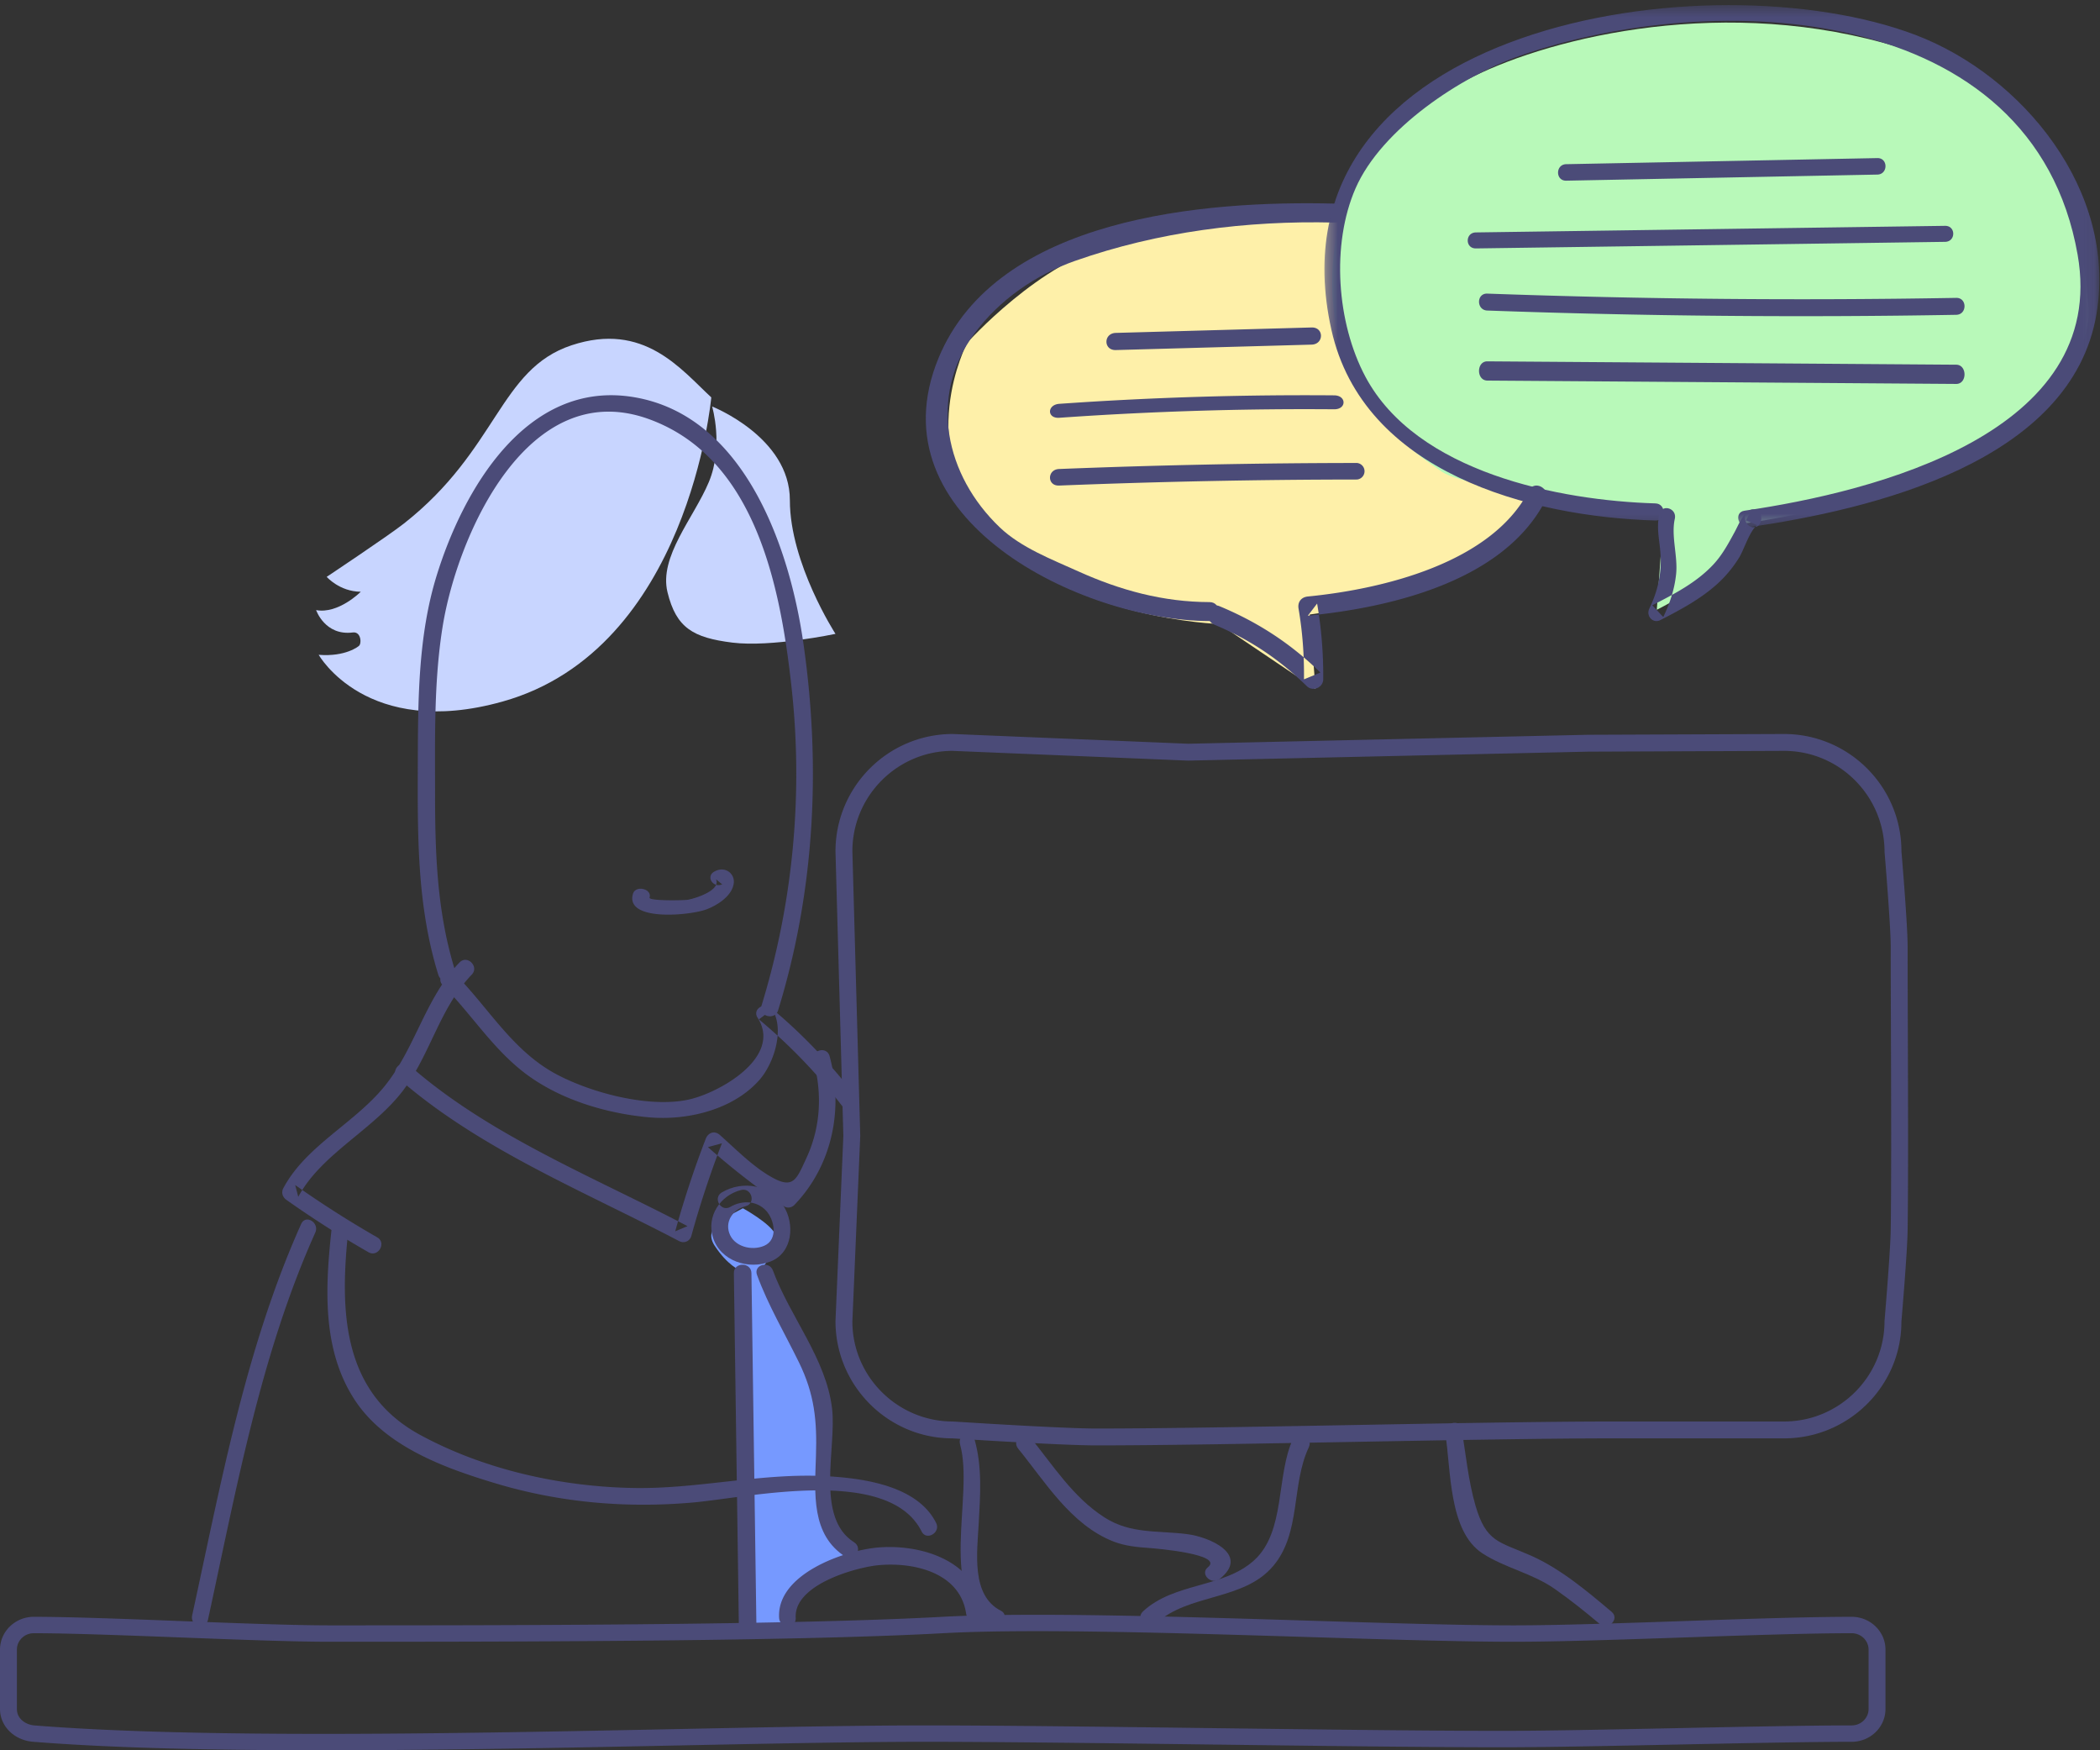 <svg xmlns="http://www.w3.org/2000/svg" xmlns:xlink="http://www.w3.org/1999/xlink" width="186" height="155" viewBox="0 0 186 155">
    <rect x="0" y="0" width="186" height="155" fill="#333333" stroke="none"/>
    <defs>
        <path id="a" d="M.304.453h68.642V46.7H.304z"/>
    </defs>
    <g fill="none" fill-rule="evenodd">
        <path fill="#FEF0A9" d="M136 44.222s-.45 3.73-6.532 6.518c-6.083 2.788-13.462 3.678-13.462 3.678l.508 6.582-8.523-5.741s-13.146-.414-20.19-7.972c-7.043-7.558-2.141-16.92-2.141-16.92s6.464-7.244 13.033-8.764c6.569-1.52 20.19-2.603 20.19-2.603L136 44.222z"/>
        <path fill="#B8F9B9" d="M146.746 54s3.868-1.92 4.998-3.443c1.13-1.523 2.73-4.193 2.73-4.193s11.87-1.61 19.291-5.623c7.42-4.012 11.51-9.446 11.22-13.466-.29-4.02-1.45-18.346-16.731-23.06-15.281-4.713-30.652-.972-37.823 2.592-7.17 3.563-12.59 8.607-12.427 18.679.162 10.072 7.504 14.766 9.751 16.315 2.247 1.55 19.6 3.798 19.6 3.798L146.745 54z"/>
        <path fill="#7699FF" d="M65.8 107c-1.206.678-3.643 1.579-2.505 3.313 1.138 1.735 2.203 2.158 2.203 2.158s.052 10.185.302 14.475c.25 4.29.244 17.054.244 17.054l3.686-.321s.224-2.942 1.189-3.29c.965-.347 5.081-2.67 5.081-2.67s-1.042-.079-1.388-1.165c-.347-1.086-2.099-5.38-1.649-7.307.45-1.925.313-5.337-.116-6.323-.43-.985-5.354-10.597-5.354-10.597s1.638-2.065 1.168-3.04C68.191 108.313 65.8 107 65.8 107"/>
        <path fill="#C8D5FF" d="M28 54.029c1.975.368 3.954-1.625 3.954-1.625-1.885-.017-3.018-1.321-3.018-1.321s5.413-3.599 6.849-4.728c8.314-6.542 8.442-13.665 14.843-15.78 6.4-2.117 9.67 2.115 12.372 4.617 0 0-1.991 22.318-18.488 26.936-12.058 3.376-16.284-4.14-16.284-4.14 2.408.194 3.54-.772 3.54-.772.283-.165.237-1.303-.518-1.207-2.47.315-3.25-1.98-3.25-1.98"/>
        <path fill="#C8D5FF" d="M63.075 36s1.04 3.506-.292 6.689c-1.333 3.182-4.436 6.602-3.66 9.763.775 3.162 2.275 4.02 5.73 4.454 3.454.433 9.147-.773 9.147-.773s-4.045-6.25-4.04-11.835C69.968 38.713 63.076 36 63.076 36"/>
        <path fill="#4B4B78" d="M18.416 143.457c2.52-11.575 4.655-23.49 9.508-34.3.394-.879-.852-1.65-1.249-.766-4.91 10.94-7.102 22.948-9.654 34.662-.207.95 1.187 1.356 1.395.404M40.702 85.232c-3.068 3.193-3.918 7.639-6.684 11.015-2.664 3.25-6.924 5.231-8.92 8.969-.206.388-.074.8.275 1.045a90.762 90.762 0 0 0 7.264 4.632c.855.49 1.626-.83.772-1.319a90.784 90.784 0 0 1-7.265-4.632c.09.348.183.696.274 1.045 2.033-3.808 6.713-5.967 9.336-9.488 2.393-3.214 3.197-7.24 6.029-10.187.681-.709-.398-1.79-1.08-1.08M70.477 143.26c-.163-2.945 5.36-4.458 7.3-4.648 2.991-.292 7.234.556 7.794 4.28.146.975 1.565.56 1.418-.408-.661-4.402-5.625-5.78-9.313-5.433-2.932.278-8.884 2.351-8.67 6.21.054.982 1.525.989 1.471 0"/>
        <path fill="#4B4B78" d="M29.383 108.714c-.557 5.103-.924 10.696 2.005 15.212 2.713 4.185 8.025 6.095 12.577 7.457 5.668 1.693 11.55 2.197 17.431 1.672 4.992-.445 17.311-3.265 20.23 2.566.43.86 1.717.104 1.287-.755-1.642-3.283-6.37-3.948-9.674-4.136-5.713-.325-11.367 1.14-17.083 1.043-6.456-.11-13.246-1.606-18.953-4.707-7.055-3.835-7.102-11.26-6.328-18.352.104-.956-1.388-.948-1.492 0M40.302 85.934c-1.611-5.184-1.77-10.435-1.768-15.813 0-4.878-.106-9.83.675-14.663 1.302-8.05 7.553-22.292 18.336-18.317 9.504 3.503 11.617 15.13 12.568 23.77a70.033 70.033 0 0 1-2.669 28.16c-.286.932 1.19 1.329 1.475.4 3.267-10.625 3.816-21.72 2.213-32.675-1.207-8.257-5.16-19.978-14.983-21.624-9.585-1.605-15.192 8.362-17.494 15.867-1.634 5.325-1.63 11.037-1.65 16.55-.02 6.349-.084 12.617 1.82 18.746.289.926 1.767.53 1.477-.4"/>
        <path fill="#4B4B78" d="M56.063 79.153c-.732 2.486 5.11 1.93 6.558 1.361 1.092-.43 2.264-1.267 2.373-2.334.084-.827-.786-1.53-1.733-.99-.8.457-.039 1.546.77 1.084a4.537 4.537 0 0 0-.086.027l-.532-.44c.448.965-1.704 1.663-2.473 1.818-.27.054-3.5.126-3.407-.192.231-.785-1.239-1.12-1.47-.334M39.214 87.248c2.49 2.5 4.33 5.494 7.16 7.697 3.047 2.373 7.19 3.64 11.044 3.997 3.436.318 7.504-.652 9.843-3.303 1.283-1.454 2.264-4.486 1.132-6.248-.392.295-.784.588-1.177.881a47.572 47.572 0 0 1 7.347 7.637c.57.741 1.87.017 1.292-.734-2.227-2.903-4.744-5.577-7.58-7.93-.612-.51-1.651.139-1.175.88 2.242 3.49-3.43 6.706-6.205 7.272-3.468.707-8.423-.592-11.53-2.22-3.955-2.07-6.075-5.928-9.092-8.957-.671-.674-1.73.355-1.059 1.028"/>
        <path fill="#4B4B78" d="M35.245 95.456c7.173 6.307 16.57 10.068 24.901 14.45.425.224.95.038 1.087-.458a87.09 87.09 0 0 1 2.707-8.2l-1.237.338a66.639 66.639 0 0 0 6.755 5.246c.272.185.674.112.897-.12 3.349-3.48 4.388-8.483 3.127-13.171-.255-.948-1.684-.546-1.427.406.783 2.912.638 5.884-.64 8.629-.84 1.806-1.117 2.72-2.929 1.747-1.736-.935-3.26-2.516-4.737-3.82-.452-.4-1.024-.214-1.237.337a87.3 87.3 0 0 0-2.706 8.2l1.087-.456c-8.195-4.31-17.548-8.009-24.601-14.212-.722-.634-1.774.444-1.047 1.084"/>
        <path fill="#4B4B78" d="M65.644 105.383c-1.854.464-3.077 2.323-2.5 4.195.647 2.097 3.176 2.916 5.129 2.126 1.951-.79 2.137-3.33 1.116-4.927-1.185-1.854-3.599-2.274-5.456-1.18-.828.485-.077 1.772.754 1.282 1.012-.594 2.317-.571 3.154.32.761.814 1.102 2.582-.156 3.124-1.11.478-2.692.074-3.099-1.14-.368-1.1.397-2.1 1.456-2.366.933-.234.538-1.668-.398-1.434"/>
        <path fill="#4B4B78" d="M65 112.747l.444 31.507c.014.993 1.57.996 1.556 0l-.444-31.507c-.015-.994-1.57-.998-1.556 0M67.051 112.91c1 2.717 2.447 5.146 3.71 7.73 1.386 2.834 1.61 5.163 1.51 8.271-.104 3.323-.461 7.016 2.645 8.974.805.507 1.54-.797.737-1.302-3.478-2.192-1.545-8.376-1.955-11.845-.523-4.418-3.734-8.14-5.24-12.229-.33-.898-1.742-.509-1.407.402M85.034 127.914c1.286 4.583-2.119 13.464 2.938 16.012.782.393 1.466-.888.68-1.285-2.658-1.338-2.107-5.156-1.96-7.821.135-2.458.307-4.918-.362-7.302-.256-.91-1.554-.521-1.296.396M90.176 128.284c2.402 2.944 4.676 6.746 8.427 8.221 1.05.412 2.103.503 3.221.585.532.038 6.609.545 5.162 1.701-.741.593.314 1.621 1.049 1.034 2.687-2.149-.88-3.712-2.887-3.967-2.613-.333-4.99.006-7.306-1.47-2.802-1.784-4.565-4.623-6.617-7.138-.598-.732-1.641.307-1.049 1.034"/>
        <path fill="#4B4B78" d="M102.376 143.78c2.902-2.69 7.752-1.987 10.383-5.088 2.496-2.94 1.595-7.205 3.162-10.521.421-.891-.96-1.67-1.385-.773-1.54 3.257-.633 8.253-3.485 10.804-2.723 2.438-7.04 1.927-9.81 4.495-.741.688.394 1.77 1.135 1.083M128.011 126.947c.518 3.207.276 8.675 3.31 10.627 2.016 1.298 4.397 1.744 6.4 3.147 1.363.957 2.692 2.015 3.964 3.09.737.623 1.806-.44 1.064-1.067-2.197-1.857-4.552-3.838-7.19-5-2.805-1.235-3.93-1.162-4.879-4.434-.622-2.15-.861-4.56-1.216-6.764-.155-.956-1.607-.55-1.453.401"/>
        <path fill="#4B4B78" d="M84.367 66.494c-4.877 0-8.87 3.987-8.87 8.887l.696 25.206-.697 16.442c0 4.868 3.994 8.855 8.902 8.855.144.007 9.591.622 12.709.622 5.7 0 14.4-.158 22.814-.311 8.42-.153 17.128-.311 22.842-.311h15.25c4.908 0 8.901-3.987 8.901-8.886.008-.124.519-6.11.549-8.074.062-4.355.039-11.523.018-17.848-.01-2.747-.018-5.288-.018-7.28 0-1.834-.54-8.288-.546-8.353-.003-4.962-3.996-8.949-8.905-8.949l-17.365.07-35.416.793-20.864-.863zM97.107 128c-3.166 0-12.367-.598-12.757-.623h-.003c-5.684 0-10.347-4.657-10.347-10.38l.697-16.422L74 75.401C74 69.656 78.665 65 84.398 65l20.848.864 35.381-.794L158.01 65c5.737 0 10.402 4.656 10.402 10.38.02.206.549 6.52.549 8.416 0 1.99.008 4.53.018 7.275.02 6.331.044 13.507-.018 17.874-.031 2.02-.53 7.868-.552 8.116.003 5.66-4.662 10.317-10.396 10.317h-15.249c-5.7 0-14.401.158-22.815.311-8.42.153-17.128.311-22.841.311zM146.969 45.543c-.287 1.294.045 2.34.114 3.663.086 1.664-.28 3.196-.992 4.67-.338.695.33 1.368.971 1.037 1.792-.924 3.599-1.877 5.118-3.273a10.844 10.844 0 0 0 1.855-2.257c.426-.682.974-2.482 1.618-2.869-.349-.15-.697-.302-1.044-.453l.01.072.496-.933-.05.009c-.899.164-.517 1.626.379 1.463l.049-.009c.407-.074.55-.563.496-.933l-.01-.073c-.073-.5-.683-.67-1.044-.453-.621.374-.934 1.244-1.277 1.878-.567 1.042-1.107 2.055-1.912 2.917-1.514 1.619-3.496 2.622-5.401 3.604l.972 1.038c.582-1.205.992-2.436 1.137-3.791.17-1.593-.457-3.364-.115-4.904.21-.95-1.16-1.355-1.37-.403M107.563 55.322c3.126 1.3 5.763 3.074 8.181 5.439.53.518 1.446.137 1.455-.6a37.508 37.508 0 0 0-.54-6.712l-.822 1.075c7.413-.73 17.385-3.07 21.061-10.237.499-.972-.972-1.833-1.471-.858-3.286 6.404-12.882 8.735-19.59 9.395-.59.058-.92.494-.822 1.077.357 2.107.502 4.129.48 6.26l1.455-.602c-2.625-2.567-5.54-4.464-8.933-5.875-1.011-.421-1.453 1.223-.454 1.638"/>
        <path fill="#4B4B78" d="M118.188 18.03c-11.384-.279-29.913 1.144-35.072 13.703C77.268 45.97 95.76 54.973 107.134 55c1.083.003 1.085-1.676 0-1.679-4.119-.01-7.911-1.044-11.646-2.73-2.339-1.057-5.05-2.092-6.926-3.879-4.833-4.6-6.365-11.616-2.255-17.176 2.204-2.983 5.439-5.215 8.927-6.439 7.347-2.579 15.194-3.578 22.954-3.388 1.083.027 1.082-1.652 0-1.679"/>
        <g transform="translate(117)">
            <mask id="b" fill="#fff">
                <use xlink:href="#a"/>
            </mask>
            <path fill="#4B4B78" d="M29.628 44.58c-8.53-.253-21.16-2.74-25.686-11.208-2.55-4.774-3.048-11.722-.878-16.698 2.297-5.266 9.367-9.934 14.592-11.75 17.23-5.987 45.417-4.8 49.362 17.627 2.778 15.79-17.967 20.989-29.517 22.678-.952.14-.547 1.6.398 1.462 10.778-1.576 28.606-5.702 30.8-18.938C70.502 16.886 62.14 6.706 52.676 3.1 34.554-3.805-5.12 2.093.925 29.206c2.814 12.62 17.524 16.558 28.703 16.89.965.029.964-1.487 0-1.516" mask="url(#b)"/>
        </g>
        <path fill="#4B4B78" d="M138.721 16l27.558-.54c.96-.018.963-1.479 0-1.46l-27.558.54c-.96.018-.963 1.479 0 1.46M130.723 22l41.554-.583c.963-.014.966-1.43 0-1.417l-41.554.583c-.963.014-.965 1.43 0 1.417M131.734 27.5c13.84.497 27.685.624 41.53.379.98-.017.983-1.518 0-1.5-13.845.244-27.69.118-41.53-.378-.98-.036-.978 1.465 0 1.5M131.738 33.703c13.84.099 27.683.197 41.524.297.983.007.985-1.696 0-1.703-13.84-.1-27.683-.198-41.524-.297-.983-.007-.985 1.696 0 1.703M98.828 31l17.343-.481c1.103-.031 1.107-1.55 0-1.519l-17.343.481c-1.102.03-1.106 1.55 0 1.519M93.825 36.997a310.64 310.64 0 0 1 24.342-.752c1.11.01 1.11-1.225 0-1.234a310.64 310.64 0 0 0-24.342.751c-1.095.077-1.105 1.312 0 1.235M93.804 43c8.792-.35 17.59-.528 26.39-.535a.736.736 0 0 0 0-1.465c-8.8.007-17.598.184-26.39.534-1.069.042-1.075 1.508 0 1.465M2.993 144.633c-.825 0-1.496.652-1.496 1.453v5.259c0 .874.783 1.393 1.558 1.455 14.83 1.179 38.151.704 56.89.323 8.218-.168 15.98-.325 21.96-.325 6.528 0 16.221.122 25.595.242 9.37.119 19.058.241 25.576.241 3.732 0 9.688-.122 15.45-.241 5.768-.12 11.732-.242 15.48-.242.826 0 1.497-.652 1.497-1.453v-5.259c0-.801-.67-1.453-1.496-1.453-3.884 0-9.502.193-14.934.379-5.445.186-11.076.378-14.987.378-4.637 0-11.226-.203-18.204-.418-11.568-.357-24.68-.762-32.34-.34-13.802.758-40.18.758-54.35.758-3.192 0-8.243-.192-13.128-.378-4.87-.186-9.907-.379-13.07-.379M28.617 155c-9.543 0-18.575-.187-25.686-.753C1.26 154.115 0 152.867 0 151.345v-5.259c0-1.602 1.342-2.906 2.993-2.906 3.193 0 8.245.193 13.13.38 4.871.186 9.907.377 13.07.377 14.156 0 40.505 0 54.264-.756 7.728-.423 20.874-.019 32.473.34 6.965.214 13.543.416 18.156.416 3.884 0 9.501-.191 14.934-.377 5.445-.187 11.075-.38 14.987-.38 1.65 0 2.993 1.304 2.993 2.906v5.259c0 1.602-1.342 2.905-2.993 2.905-3.732 0-9.689.123-15.45.242-5.769.12-11.733.242-15.481.242-6.528 0-16.222-.123-25.595-.242-9.37-.119-19.058-.242-25.576-.242-5.966 0-13.719.158-21.928.325-9.819.2-20.895.425-31.36.425"/>
    </g>
</svg>

